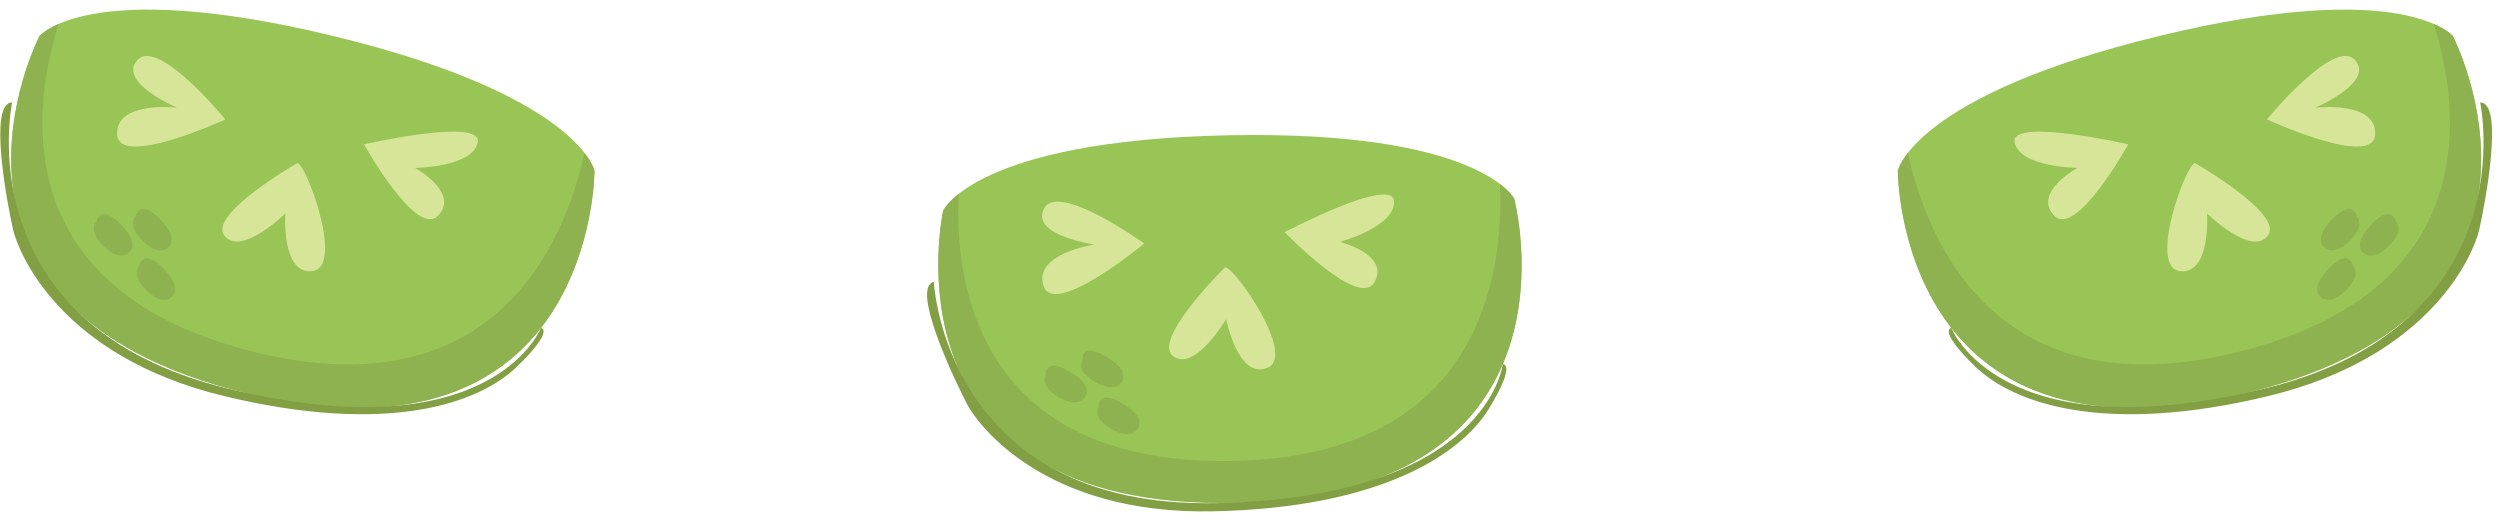   <svg width="182" height="38" viewBox="0 0 182 38" fill="none" xmlns="http://www.w3.org/2000/svg">
    <path d="M43.278 12.421C43.278 12.421 42.11 6.949 24.265 2.622C6.42 -1.705 2.875 2.625 2.875 2.625C2.875 2.625 -7.404 22.473 17.96 28.623C43.325 34.773 43.278 12.421 43.278 12.421Z" fill="#98C555" />
    <path d="M43.278 12.421C43.278 12.421 43.171 11.935 42.555 11.139C41.104 17.681 36.049 29.876 18.677 25.664C0.085 21.156 2.506 7.243 4.274 1.739C3.229 2.193 2.875 2.625 2.875 2.625C2.875 2.625 -7.404 22.473 17.96 28.623C43.325 34.773 43.278 12.421 43.278 12.421Z" fill="#8EB24F" />
    <path d="M10.013 4.355C8.508 5.984 12.891 7.839 12.891 7.839C12.891 7.839 8.411 7.307 8.529 9.792C8.646 12.276 16.408 8.692 16.408 8.692C16.408 8.692 11.516 2.726 10.013 4.355Z" fill="#D6E597" />
    <path d="M21.659 11.866C21.659 11.866 15.131 15.591 16.337 17.151C17.543 18.711 20.768 15.539 20.768 15.539C20.768 15.539 20.468 20.041 22.762 19.733C25.055 19.423 22.332 12.029 21.659 11.866Z" fill="#D6E597" />
    <path d="M34.778 10.36C35.142 8.534 26.504 10.506 26.504 10.506C26.504 10.506 30.306 17.37 31.9 15.696C33.494 14.023 30.207 12.224 30.207 12.224C30.207 12.224 34.415 12.186 34.778 10.36Z" fill="#D6E597" />
    <path d="M10.132 19.376C10.132 19.376 9.485 19.926 10.601 21.079C11.718 22.233 12.38 21.701 12.38 21.701C12.38 21.701 13.477 21.174 11.926 19.57C10.374 17.965 10.132 19.376 10.132 19.376Z" fill="#8EB24F" />
    <path d="M12.114 18.103C12.114 18.103 13.211 17.577 11.659 15.972C10.106 14.367 9.865 15.778 9.865 15.778C9.865 15.778 9.218 16.328 10.334 17.482C11.451 18.636 12.114 18.103 12.114 18.103Z" fill="#8EB24F" />
    <path d="M9.266 18.481C9.266 18.481 10.363 17.955 8.811 16.35C7.259 14.745 7.018 16.157 7.018 16.157C7.018 16.157 6.371 16.705 7.487 17.86C8.604 19.014 9.266 18.481 9.266 18.481Z" fill="#8EB24F" />
    <path d="M39.383 23.871C39.383 23.871 35.872 32.966 16.643 28.304C-2.585 23.641 0.886 7.463 0.886 7.463C-0.902 7.426 0.569 15.044 0.955 16.725C1.342 18.405 4.382 25.94 16.279 28.825C28.176 31.709 34.836 29.4 37.63 26.698C40.424 23.994 39.383 23.871 39.383 23.871Z" fill="#829F44" />
    <path d="M138.164 12.421C138.164 12.421 139.332 6.949 157.177 2.622C175.022 -1.705 178.567 2.625 178.567 2.625C178.567 2.625 188.846 22.473 163.481 28.623C138.117 34.773 138.164 12.421 138.164 12.421Z" fill="#98C555" />
    <path d="M138.164 12.421C138.164 12.421 138.271 11.935 138.887 11.139C140.338 17.681 145.393 29.876 162.764 25.664C181.357 21.156 178.936 7.243 177.168 1.739C178.212 2.193 178.567 2.625 178.567 2.625C178.567 2.625 188.846 22.473 163.481 28.623C138.117 34.773 138.164 12.421 138.164 12.421Z" fill="#8EB24F" />
    <path d="M171.429 4.355C172.934 5.984 168.551 7.839 168.551 7.839C168.551 7.839 173.031 7.307 172.913 9.792C172.796 12.276 165.034 8.692 165.034 8.692C165.034 8.692 169.925 2.726 171.429 4.355Z" fill="#D6E597" />
    <path d="M159.783 11.866C159.783 11.866 166.311 15.591 165.105 17.151C163.899 18.711 160.674 15.539 160.674 15.539C160.674 15.539 160.974 20.041 158.68 19.733C156.387 19.423 159.11 12.029 159.783 11.866Z" fill="#D6E597" />
    <path d="M146.664 10.36C146.3 8.534 154.938 10.506 154.938 10.506C154.938 10.506 151.136 17.37 149.542 15.696C147.948 14.023 151.235 12.224 151.235 12.224C151.235 12.224 147.027 12.186 146.664 10.36Z" fill="#D6E597" />
    <path d="M171.31 19.376C171.31 19.376 171.956 19.926 170.84 21.079C169.724 22.233 169.062 21.701 169.062 21.701C169.062 21.701 167.964 21.174 169.516 19.57C171.068 17.965 171.31 19.376 171.31 19.376Z" fill="#8EB24F" />
    <path d="M169.328 18.103C169.328 18.103 168.231 17.577 169.783 15.972C171.335 14.367 171.576 15.778 171.576 15.778C171.576 15.778 172.224 16.328 171.108 17.482C169.991 18.636 169.328 18.103 169.328 18.103Z" fill="#8EB24F" />
    <path d="M172.176 18.481C172.176 18.481 171.078 17.955 172.63 16.35C174.183 14.745 174.424 16.157 174.424 16.157C174.424 16.157 175.071 16.705 173.954 17.86C172.838 19.014 172.176 18.481 172.176 18.481Z" fill="#8EB24F" />
    <path d="M142.059 23.871C142.059 23.871 145.57 32.966 164.799 28.304C184.027 23.641 180.555 7.463 180.555 7.463C182.344 7.426 180.873 15.044 180.487 16.725C180.1 18.405 177.059 25.94 165.163 28.825C153.266 31.709 146.606 29.4 143.812 26.698C141.018 23.994 142.059 23.871 142.059 23.871Z" fill="#829F44" />
    <path d="M110.23 14.456C110.23 14.456 107.7 9.465 89.342 9.85C70.984 10.236 68.665 15.329 68.665 15.329C68.665 15.329 63.81 37.147 89.904 36.599C115.998 36.051 110.23 14.456 110.23 14.456Z" fill="#98C555" />
    <path d="M110.231 14.456C110.231 14.456 110.002 14.013 109.203 13.402C109.474 20.098 107.71 33.18 89.84 33.556C70.712 33.957 69.491 19.888 69.792 14.115C68.898 14.821 68.665 15.329 68.665 15.329C68.665 15.329 63.81 37.147 89.903 36.599C115.997 36.051 110.231 14.456 110.231 14.456Z" fill="#8EB24F" />
    <path d="M76.008 15.175C74.971 17.134 79.683 17.805 79.683 17.805C79.683 17.805 75.216 18.438 75.966 20.81C76.715 23.181 83.3 17.729 83.3 17.729C83.3 17.729 77.045 13.215 76.008 15.175Z" fill="#D6E597" />
    <path d="M89.189 19.453C89.189 19.453 83.832 24.726 85.397 25.925C86.963 27.124 89.268 23.232 89.268 23.232C89.268 23.232 90.131 27.661 92.269 26.776C94.407 25.89 89.882 19.439 89.189 19.453Z" fill="#D6E597" />
    <path d="M101.486 14.64C101.37 12.781 93.525 16.898 93.525 16.898C93.525 16.898 98.957 22.56 100.07 20.534C101.183 18.509 97.544 17.611 97.544 17.611C97.544 17.611 101.602 16.498 101.486 14.64Z" fill="#D6E597" />
    <path d="M79.969 29.665C79.969 29.665 79.484 30.361 80.859 31.191C82.234 32.02 82.737 31.336 82.737 31.336C82.737 31.336 83.664 30.546 81.753 29.392C79.841 28.238 79.969 29.665 79.969 29.665Z" fill="#8EB24F" />
    <path d="M81.559 27.926C81.559 27.926 82.485 27.136 80.573 25.983C78.662 24.829 78.79 26.255 78.79 26.255C78.79 26.255 78.305 26.951 79.68 27.781C81.055 28.611 81.559 27.926 81.559 27.926Z" fill="#8EB24F" />
    <path d="M78.902 29.02C78.902 29.02 79.829 28.231 77.918 27.077C76.006 25.923 76.135 27.349 76.135 27.349C76.135 27.349 75.65 28.046 77.024 28.876C78.399 29.706 78.902 29.02 78.902 29.02Z" fill="#8EB24F" />
    <path d="M109.395 26.522C109.395 26.522 108.331 36.212 88.549 36.627C68.767 37.043 67.982 20.515 67.982 20.515C66.243 20.937 69.615 27.924 70.419 29.451C71.223 30.977 76.092 37.481 88.33 37.224C100.569 36.967 106.415 33.03 108.425 29.702C110.434 26.374 109.395 26.522 109.395 26.522Z" fill="#829F44" />
  </svg>